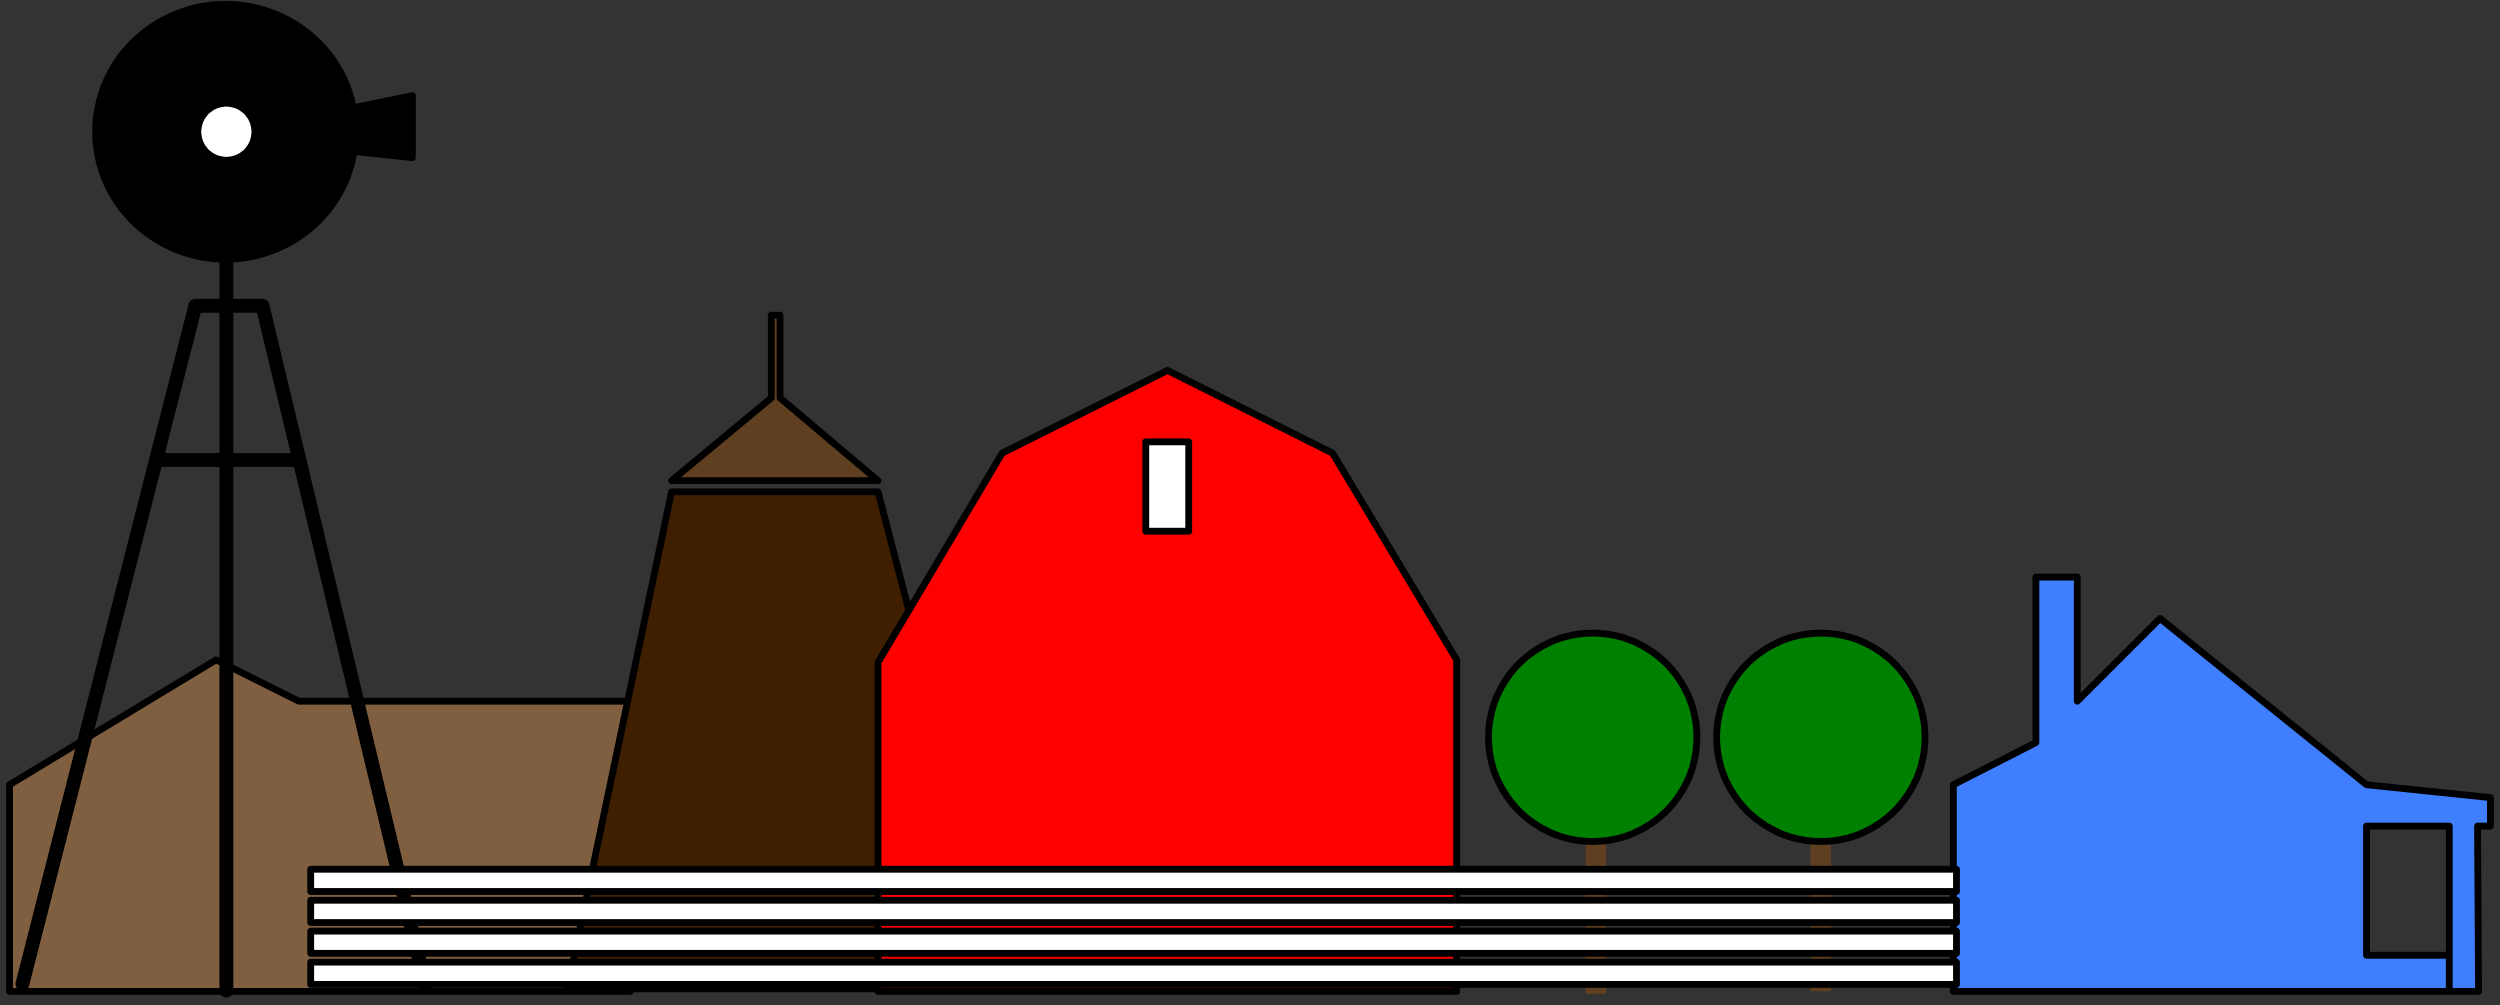 <?xml version="1.0" encoding="UTF-8" standalone="no"?>
<svg
   xmlns:ooo="http://xml.openoffice.org/svg/export"
   xmlns:dc="http://purl.org/dc/elements/1.1/"
   xmlns:cc="http://creativecommons.org/ns#"
   xmlns:rdf="http://www.w3.org/1999/02/22-rdf-syntax-ns#"
   xmlns:svg="http://www.w3.org/2000/svg"
   xmlns="http://www.w3.org/2000/svg"
   xmlns:sodipodi="http://sodipodi.sourceforge.net/DTD/sodipodi-0.dtd"
   xmlns:inkscape="http://www.inkscape.org/namespaces/inkscape"
   version="1.2"
   width="128.1mm"
   height="51.51mm"
   viewBox="0 0 12810.001 5151"
   preserveAspectRatio="xMidYMid"
   xml:space="preserve"
   id="svg141"
   sodipodi:docname="farm.svg"
   style="fill-rule:evenodd;stroke-width:28.222;stroke-linejoin:round"
   inkscape:version="0.92.5 (2060ec1f9f, 2020-04-08)"><rect x="0" y="0" width="12810.001" height="5151" fill="#333333" stroke="none"/><sodipodi:namedview
   pagecolor="#ffffff"
   bordercolor="#666666"
   borderopacity="1"
   objecttolerance="10"
   gridtolerance="10"
   guidetolerance="10"
   inkscape:pageopacity="0"
   inkscape:pageshadow="2"
   inkscape:window-width="664"
   inkscape:window-height="487"
   id="namedview143"
   showgrid="false"
   inkscape:zoom="0.2102413"
   inkscape:cx="242.07874"
   inkscape:cy="97.322833"
   inkscape:window-x="0"
   inkscape:window-y="0"
   inkscape:window-maximized="0"
   inkscape:current-layer="svg141" />
 <defs
   class="ClipPathGroup"
   id="defs8">
  <clipPath
   id="presentation_clip_path"
   clipPathUnits="userSpaceOnUse">
   <rect
   x="0"
   y="0"
   width="21000"
   height="29700"
   id="rect2" />
  </clipPath>
  <clipPath
   id="presentation_clip_path_shrink"
   clipPathUnits="userSpaceOnUse">
   <rect
   x="21"
   y="29"
   width="20958"
   height="29641"
   id="rect5" />
  </clipPath>
 </defs>
 <defs
   class="TextShapeIndex"
   id="defs12">
  <g
   ooo:slide="id1"
   ooo:id-list="id3"
   id="g10" />
 </defs>
 <defs
   class="EmbeddedBulletChars"
   id="defs44">
  <g
   id="bullet-char-template-57356"
   transform="matrix(4.8828125e-4,0,0,-4.8828125e-4,0,0)">
   <path
   d="M 580,1141 1163,571 580,0 -4,571 Z"
   id="path14"
   inkscape:connector-curvature="0" />
  </g>
  <g
   id="bullet-char-template-57354"
   transform="matrix(4.8828125e-4,0,0,-4.8828125e-4,0,0)">
   <path
   d="M 8,1128 H 1137 V 0 H 8 Z"
   id="path17"
   inkscape:connector-curvature="0" />
  </g>
  <g
   id="bullet-char-template-10146"
   transform="matrix(4.8828125e-4,0,0,-4.8828125e-4,0,0)">
   <path
   d="M 174,0 602,739 174,1481 1456,739 Z M 1358,739 309,1346 659,739 Z"
   id="path20"
   inkscape:connector-curvature="0" />
  </g>
  <g
   id="bullet-char-template-10132"
   transform="matrix(4.8828125e-4,0,0,-4.8828125e-4,0,0)">
   <path
   d="M 2015,739 1276,0 H 717 l 543,543 H 174 v 393 h 1086 l -543,545 h 557 z"
   id="path23"
   inkscape:connector-curvature="0" />
  </g>
  <g
   id="bullet-char-template-10007"
   transform="matrix(4.8828125e-4,0,0,-4.8828125e-4,0,0)">
   <path
   d="m 0,-2 c -7,16 -16,29 -25,39 l 381,530 c -94,256 -141,385 -141,387 0,25 13,38 40,38 9,0 21,-2 34,-5 21,4 42,12 65,25 l 27,-13 111,-251 280,301 64,-25 24,25 c 21,-10 41,-24 62,-43 C 886,937 835,863 770,784 769,783 710,716 594,584 L 774,223 c 0,-27 -21,-55 -63,-84 l 16,-20 C 717,90 699,76 672,76 641,76 570,178 457,381 L 164,-76 c -22,-34 -53,-51 -92,-51 -42,0 -63,17 -64,51 -7,9 -10,24 -10,44 0,9 1,19 2,30 z"
   id="path26"
   inkscape:connector-curvature="0" />
  </g>
  <g
   id="bullet-char-template-10004"
   transform="matrix(4.8828125e-4,0,0,-4.8828125e-4,0,0)">
   <path
   d="M 285,-33 C 182,-33 111,30 74,156 52,228 41,333 41,471 c 0,78 14,145 41,201 34,71 87,106 158,106 53,0 88,-31 106,-94 l 23,-176 c 8,-64 28,-97 59,-98 l 735,706 c 11,11 33,17 66,17 42,0 63,-15 63,-46 V 965 c 0,-36 -10,-64 -30,-84 L 442,47 C 390,-6 338,-33 285,-33 Z"
   id="path29"
   inkscape:connector-curvature="0" />
  </g>
  <g
   id="bullet-char-template-9679"
   transform="matrix(4.8828125e-4,0,0,-4.8828125e-4,0,0)">
   <path
   d="M 813,0 C 632,0 489,54 383,161 276,268 223,411 223,592 c 0,181 53,324 160,431 106,107 249,161 430,161 179,0 323,-54 432,-161 108,-107 162,-251 162,-431 0,-180 -54,-324 -162,-431 C 1136,54 992,0 813,0 Z"
   id="path32"
   inkscape:connector-curvature="0" />
  </g>
  <g
   id="bullet-char-template-8226"
   transform="matrix(4.8828125e-4,0,0,-4.8828125e-4,0,0)">
   <path
   d="m 346,457 c -73,0 -137,26 -191,78 -54,51 -81,114 -81,188 0,73 27,136 81,188 54,52 118,78 191,78 73,0 134,-26 185,-79 51,-51 77,-114 77,-187 0,-75 -25,-137 -76,-188 -50,-52 -112,-78 -186,-78 z"
   id="path35"
   inkscape:connector-curvature="0" />
  </g>
  <g
   id="bullet-char-template-8211"
   transform="matrix(4.8828125e-4,0,0,-4.8828125e-4,0,0)">
   <path
   d="M -4,459 H 1135 V 606 H -4 Z"
   id="path38"
   inkscape:connector-curvature="0" />
  </g>
  <g
   id="bullet-char-template-61548"
   transform="matrix(4.8828125e-4,0,0,-4.8828125e-4,0,0)">
   <path
   d="m 173,740 c 0,163 58,303 173,419 116,115 255,173 419,173 163,0 302,-58 418,-173 116,-116 174,-256 174,-419 0,-163 -58,-303 -174,-418 C 1067,206 928,148 765,148 601,148 462,206 346,322 231,437 173,577 173,740 Z"
   id="path41"
   inkscape:connector-curvature="0" />
  </g>
 </defs>
 <g
   id="g49"
   transform="translate(-4095,-12274)">
  <g
   id="id2"
   class="Master_Slide">
   <g
   id="bg-id2"
   class="Background" />
   <g
   id="bo-id2"
   class="BackgroundObjects" />
  </g>
 </g>
 <g
   class="SlideGroup"
   id="g139"
   transform="translate(-4095,-12274)">
  <g
   id="g137">
   <g
   id="container-id1">
    <g
   id="id1"
   class="Slide"
   clip-path="url(#presentation_clip_path)">
     <g
   class="Page"
   id="g133">
      <g
   class="Graphic"
   id="g131">
       <g
   id="id3">
        <rect
   class="BoundingBox"
   x="4095"
   y="12274"
   width="12810"
   height="5151"
   id="rect51"
   style="fill:none;stroke:none" />
        <defs
   id="defs56">
         <clipPath
   id="clip_path_1"
   clipPathUnits="userSpaceOnUse">
          <path
   d="m 4108,12278 h 12782 v 5138 H 4108 Z"
   id="path53"
   inkscape:connector-curvature="0" />
         </clipPath>
        </defs>
        <g
   clip-path="url(#clip_path_1)"
   id="g128">
         <path
   d="m 4144,16295 1058,-640 424,212 h 1698 v 1487 H 4144 Z"
   id="path58"
   inkscape:connector-curvature="0"
   style="fill:#7f5f3f;stroke:none" />
         <path
   d="m 4144,16295 1058,-640 424,212 h 1698 v 1487 H 4144 Z"
   id="path60"
   inkscape:connector-curvature="0"
   style="fill:none;stroke:#000000;stroke-width:35;stroke-linecap:round;stroke-linejoin:round" />
         <path
   d="m 7002,17341 534,-2547 h 1058 l 662,2547 z"
   id="path62"
   inkscape:connector-curvature="0"
   style="fill:#3f1f00;stroke:none" />
         <path
   d="m 7002,17341 534,-2547 h 1058 l 662,2547 z"
   id="path64"
   inkscape:connector-curvature="0"
   style="fill:none;stroke:#000000;stroke-width:35;stroke-linecap:round;stroke-linejoin:round" />
         <path
   d="m 7536,14737 511,-424 v -424 h 45 v 424 l 502,424 z"
   id="path66"
   inkscape:connector-curvature="0"
   style="fill:#5f3f1f;stroke:none" />
         <path
   d="m 7536,14737 511,-424 v -424 h 45 v 424 l 502,424 z"
   id="path68"
   inkscape:connector-curvature="0"
   style="fill:none;stroke:#000000;stroke-width:35;stroke-linecap:round;stroke-linejoin:round" />
         <path
   d="m 12220,16520 h 105 v 846 h -105 z"
   id="path70"
   inkscape:connector-curvature="0"
   style="fill:#5f3f1f;stroke:none" />
         <path
   d="m 12793,16054 c 0,94 -25,187 -71,268 -47,81 -115,149 -196,196 -81,47 -173,72 -266,72 -94,0 -186,-25 -267,-72 -81,-47 -149,-115 -196,-196 -46,-81 -71,-174 -71,-268 0,-94 25,-187 71,-268 47,-81 115,-149 196,-196 81,-47 173,-72 267,-72 93,0 185,25 266,72 81,47 149,115 196,196 46,81 71,174 71,268 z"
   id="path72"
   inkscape:connector-curvature="0"
   style="fill:#008000;stroke:none" />
         <path
   d="m 12790,16052 -1,-27 -2,-27 -3,-27 -5,-26 -6,-27 -7,-26 -9,-25 -10,-26 -12,-24 -12,-24 -14,-23 -15,-23 -16,-22 -17,-21 -18,-20 -19,-19 -20,-18 -21,-17 -22,-16 -23,-15 -23,-14 -24,-12 -24,-12 -26,-10 -25,-9 -26,-7 -27,-6 -26,-5 -27,-3 -27,-2 -27,-1 v 0 l -27,1 -27,2 -27,3 -26,5 -27,6 -26,7 -25,9 -26,10 -24,12 -24,12 -23,14 -23,15 -22,16 -21,17 -20,18 -19,19 -18,20 -17,21 -16,22 -15,23 -14,23 -12,24 -12,24 -10,26 -9,25 -7,26 -6,27 -5,26 -3,27 -2,27 -1,27 v 0 l 1,27 2,27 3,27 5,26 6,27 7,26 9,25 10,26 12,24 12,24 14,23 15,23 16,22 17,21 18,20 19,19 20,18 21,17 22,16 23,15 23,14 24,12 24,12 26,10 25,9 26,7 27,6 26,5 27,3 27,2 27,1 v 0 l 27,-1 27,-2 27,-3 26,-5 27,-6 26,-7 25,-9 26,-10 24,-12 24,-12 23,-14 23,-15 22,-16 21,-17 20,-18 19,-19 18,-20 17,-21 16,-22 15,-23 14,-23 12,-24 12,-24 10,-26 9,-25 7,-26 6,-27 5,-26 3,-27 2,-27 z"
   id="path74"
   inkscape:connector-curvature="0"
   style="fill:none;stroke:#000000;stroke-width:35;stroke-linecap:round;stroke-linejoin:round" />
         <path
   d="m 13372,16507 h 105 v 846 h -105 z"
   id="path76"
   inkscape:connector-curvature="0"
   style="fill:#5f3f1f;stroke:none" />
         <path
   d="m 13962,16054 c 0,94 -25,187 -72,268 -47,81 -114,149 -196,196 -81,47 -174,72 -267,72 -94,0 -187,-25 -268,-72 -82,-47 -149,-115 -196,-196 -47,-81 -72,-174 -72,-268 0,-94 25,-187 72,-268 47,-81 114,-149 196,-196 81,-47 174,-72 268,-72 93,0 186,25 267,72 82,47 149,115 196,196 47,81 72,174 72,268 z"
   id="path78"
   inkscape:connector-curvature="0"
   style="fill:#008000;stroke:none" />
         <path
   d="m 13959,16052 -1,-27 -2,-27 -3,-27 -5,-26 -6,-27 -7,-26 -9,-25 -10,-26 -12,-24 -12,-24 -14,-23 -15,-23 -16,-22 -17,-21 -18,-20 -19,-19 -20,-18 -21,-17 -22,-16 -23,-15 -23,-14 -24,-12 -24,-12 -26,-10 -25,-9 -26,-7 -27,-6 -26,-5 -27,-3 -27,-2 -27,-1 v 0 l -27,1 -27,2 -27,3 -26,5 -27,6 -26,7 -25,9 -26,10 -24,12 -24,12 -23,14 -23,15 -22,16 -21,17 -20,18 -19,19 -18,20 -17,21 -16,22 -15,23 -14,23 -12,24 -12,24 -10,26 -9,25 -7,26 -6,27 -5,26 -3,27 -2,27 -1,27 v 0 l 1,27 2,27 3,27 5,26 6,27 7,26 9,25 10,26 12,24 12,24 14,23 15,23 16,22 17,21 18,20 19,19 20,18 21,17 22,16 23,15 23,14 24,12 24,12 26,10 25,9 26,7 27,6 26,5 27,3 27,2 27,1 v 0 l 27,-1 27,-2 27,-3 26,-5 27,-6 26,-7 25,-9 26,-10 24,-12 24,-12 23,-14 23,-15 22,-16 21,-17 20,-18 19,-19 18,-20 17,-21 16,-22 15,-23 14,-23 12,-24 12,-24 10,-26 9,-25 7,-26 6,-27 5,-26 3,-27 2,-27 z"
   id="path80"
   inkscape:connector-curvature="0"
   style="fill:none;stroke:#000000;stroke-width:35;stroke-linecap:round;stroke-linejoin:round" />
         <path
   d="m 4210,17315 886,-3474 h 344 l 834,3482"
   id="path82"
   inkscape:connector-curvature="0"
   style="fill:none;stroke:#000000;stroke-width:71;stroke-linecap:round;stroke-linejoin:round" />
         <path
   d="m 4898,14631 h 728"
   id="path84"
   inkscape:connector-curvature="0"
   style="fill:none;stroke:#000000;stroke-width:71;stroke-linecap:round;stroke-linejoin:round" />
         <path
   d="m 5255,13598 v 3752"
   id="path86"
   inkscape:connector-curvature="0"
   style="fill:none;stroke:#000000;stroke-width:71;stroke-linecap:round;stroke-linejoin:round" />
         <path
   d="m 5920,12951 c 0,115 -31,228 -89,328 -59,99 -143,182 -244,239 -101,58 -216,88 -332,88 -117,0 -232,-30 -333,-88 -101,-57 -185,-140 -244,-239 -58,-100 -89,-213 -89,-328 0,-115 31,-228 89,-327 59,-100 143,-183 244,-240 101,-58 216,-88 333,-88 116,0 231,30 332,88 101,57 185,140 244,240 58,99 89,212 89,327 z"
   id="path88"
   inkscape:connector-curvature="0"
   style="fill:#000000;stroke:none" />
         <path
   d="m 5917,12949 -1,-33 -2,-33 -5,-33 -6,-32 -7,-33 -10,-31 -10,-32 -13,-31 -14,-30 -16,-29 -17,-28 -18,-28 -20,-27 -22,-25 -22,-25 -24,-23 -25,-22 -26,-21 -28,-20 -28,-18 -29,-17 -30,-15 -30,-14 -32,-12 -32,-11 -32,-9 -33,-8 -33,-5 -34,-5 -33,-2 -34,-1 v 0 l -34,1 -33,2 -34,5 -33,5 -33,8 -32,9 -32,11 -32,12 -30,14 -30,15 -29,17 -28,18 -28,20 -26,21 -25,22 -24,23 -22,25 -22,25 -20,27 -18,28 -17,28 -16,29 -14,30 -13,31 -10,32 -10,31 -7,33 -6,32 -5,33 -2,33 -1,33 v 0 l 1,33 2,33 5,33 6,32 7,33 10,31 10,32 13,31 14,30 16,29 17,28 18,28 20,27 22,25 22,25 24,23 25,22 26,21 28,20 28,18 29,17 30,15 30,14 32,12 32,11 32,9 33,8 33,5 34,5 33,2 34,1 v 0 l 34,-1 33,-2 34,-5 33,-5 33,-8 32,-9 32,-11 32,-12 30,-14 30,-15 29,-17 28,-18 28,-20 26,-21 25,-22 24,-23 22,-25 22,-25 20,-27 18,-28 17,-28 16,-29 14,-30 13,-31 10,-32 10,-31 7,-33 6,-32 5,-33 2,-33 z"
   id="path90"
   inkscape:connector-curvature="0"
   style="fill:none;stroke:#000000;stroke-width:35;stroke-linecap:round;stroke-linejoin:round" />
         <path
   d="m 5405,12952 c 0,25 -7,51 -20,73 -13,23 -31,41 -54,54 -22,13 -48,20 -73,20 -26,0 -52,-7 -74,-20 -23,-13 -41,-31 -54,-54 -13,-22 -20,-48 -20,-73 0,-26 7,-52 20,-74 13,-23 31,-41 54,-54 22,-13 48,-20 74,-20 25,0 51,7 73,20 23,13 41,31 54,54 13,22 20,48 20,74 z"
   id="path92"
   inkscape:connector-curvature="0"
   style="fill:#ffffff;stroke:none" />
         <path
   d="m 5401,12949 v -7 l -1,-8 -1,-7 -1,-7 -2,-8 -2,-7 -2,-7 -3,-7 -3,-6 -3,-7 -4,-6 -4,-6 -5,-6 -4,-6 -5,-6 -5,-5 -6,-5 -6,-4 -6,-5 -6,-4 -6,-4 -7,-3 -6,-3 -7,-3 -7,-2 -7,-2 -8,-2 -7,-1 -7,-1 -8,-1 h -7 v 0 h -7 l -8,1 -7,1 -7,1 -8,2 -7,2 -7,2 -7,3 -6,3 -7,3 -6,4 -6,4 -6,5 -6,4 -6,5 -5,5 -5,6 -4,6 -5,6 -4,6 -4,6 -3,7 -3,6 -3,7 -2,7 -2,7 -2,8 -1,7 -1,7 -1,8 v 7 0 7 l 1,8 1,7 1,7 2,8 2,7 2,7 3,7 3,6 3,7 4,6 4,6 5,6 4,6 5,6 5,5 6,5 6,4 6,5 6,4 6,4 7,3 6,3 7,3 7,2 7,2 8,2 7,1 7,1 8,1 h 7 v 0 h 7 l 8,-1 7,-1 7,-1 8,-2 7,-2 7,-2 7,-3 6,-3 7,-3 6,-4 6,-4 6,-5 6,-4 6,-5 5,-5 5,-6 4,-6 5,-6 4,-6 4,-6 3,-7 3,-6 3,-7 2,-7 2,-7 2,-8 1,-7 1,-7 1,-8 z"
   id="path94"
   inkscape:connector-curvature="0"
   style="fill:none;stroke:#000000;stroke-width:35;stroke-linecap:round;stroke-linejoin:round" />
         <path
   d="m 5590,12949 -4,-57 622,-128 v 318 l -618,-66 z"
   id="path96"
   inkscape:connector-curvature="0"
   style="fill:#000000;stroke:none" />
         <path
   d="m 5590,12949 -4,-57 622,-128 v 318 l -618,-66 z"
   id="path98"
   inkscape:connector-curvature="0"
   style="fill:none;stroke:#000000;stroke-width:35;stroke-linecap:round;stroke-linejoin:round" />
         <path
   d="m 14104,17354 v -1059 l 423,-216 v -848 h 212 v 636 l 424,-424 1058,852 635,66 v 146 h -66 l 5,847 h -150 v -847 h -424 v 662 h 424 v 185 z"
   id="path100"
   inkscape:connector-curvature="0"
   style="fill:#3f7fff;stroke:none" />
         <path
   d="m 14104,17354 v -1059 l 423,-216 v -848 h 212 v 636 l 424,-424 1058,852 635,66 v 146 h -66 l 5,847 h -150 v -847 h -424 v 662 h 424 v 185 z"
   id="path102"
   inkscape:connector-curvature="0"
   style="fill:none;stroke:#000000;stroke-width:35;stroke-linecap:round;stroke-linejoin:round" />
         <path
   d="m 8594,17354 v -1686 l 636,-1072 847,-424 846,424 636,1059 v 1699 z"
   id="path104"
   inkscape:connector-curvature="0"
   style="fill:#ff0000;stroke:none" />
         <path
   d="m 8594,17354 v -1686 l 636,-1072 847,-424 846,424 636,1059 v 1699 z"
   id="path106"
   inkscape:connector-curvature="0"
   style="fill:none;stroke:#000000;stroke-width:35;stroke-linecap:round;stroke-linejoin:round" />
         <path
   d="m 9966,14538 h 220 v 458 h -220 z"
   id="path108"
   inkscape:connector-curvature="0"
   style="fill:#ffffff;stroke:none" />
         <path
   d="m 9966,14538 h 220 v 458 h -220 z"
   id="path110"
   inkscape:connector-curvature="0"
   style="fill:none;stroke:#000000;stroke-width:35;stroke-linecap:round;stroke-linejoin:round" />
         <path
   d="m 5687,16728 h 8433 v 114 H 5687 Z"
   id="path112"
   inkscape:connector-curvature="0"
   style="fill:#ffffff;stroke:none" />
         <path
   d="m 5687,16728 h 8433 v 114 H 5687 Z"
   id="path114"
   inkscape:connector-curvature="0"
   style="fill:none;stroke:#000000;stroke-width:35;stroke-linecap:round;stroke-linejoin:round" />
         <path
   d="m 5687,16887 h 8433 v 114 H 5687 Z"
   id="path116"
   inkscape:connector-curvature="0"
   style="fill:#ffffff;stroke:none" />
         <path
   d="m 5687,16887 h 8433 v 114 H 5687 Z"
   id="path118"
   inkscape:connector-curvature="0"
   style="fill:none;stroke:#000000;stroke-width:35;stroke-linecap:round;stroke-linejoin:round" />
         <path
   d="m 5687,17045 h 8433 v 114 H 5687 Z"
   id="path120"
   inkscape:connector-curvature="0"
   style="fill:#ffffff;stroke:none" />
         <path
   d="m 5687,17045 h 8433 v 114 H 5687 Z"
   id="path122"
   inkscape:connector-curvature="0"
   style="fill:none;stroke:#000000;stroke-width:35;stroke-linecap:round;stroke-linejoin:round" />
         <path
   d="m 5687,17204 h 8433 v 114 H 5687 Z"
   id="path124"
   inkscape:connector-curvature="0"
   style="fill:#ffffff;stroke:none" />
         <path
   d="m 5687,17204 h 8433 v 114 H 5687 Z"
   id="path126"
   inkscape:connector-curvature="0"
   style="fill:none;stroke:#000000;stroke-width:35;stroke-linecap:round;stroke-linejoin:round" />
        </g>
       </g>
      </g>
     </g>
    </g>
   </g>
  </g>
 </g>
</svg>